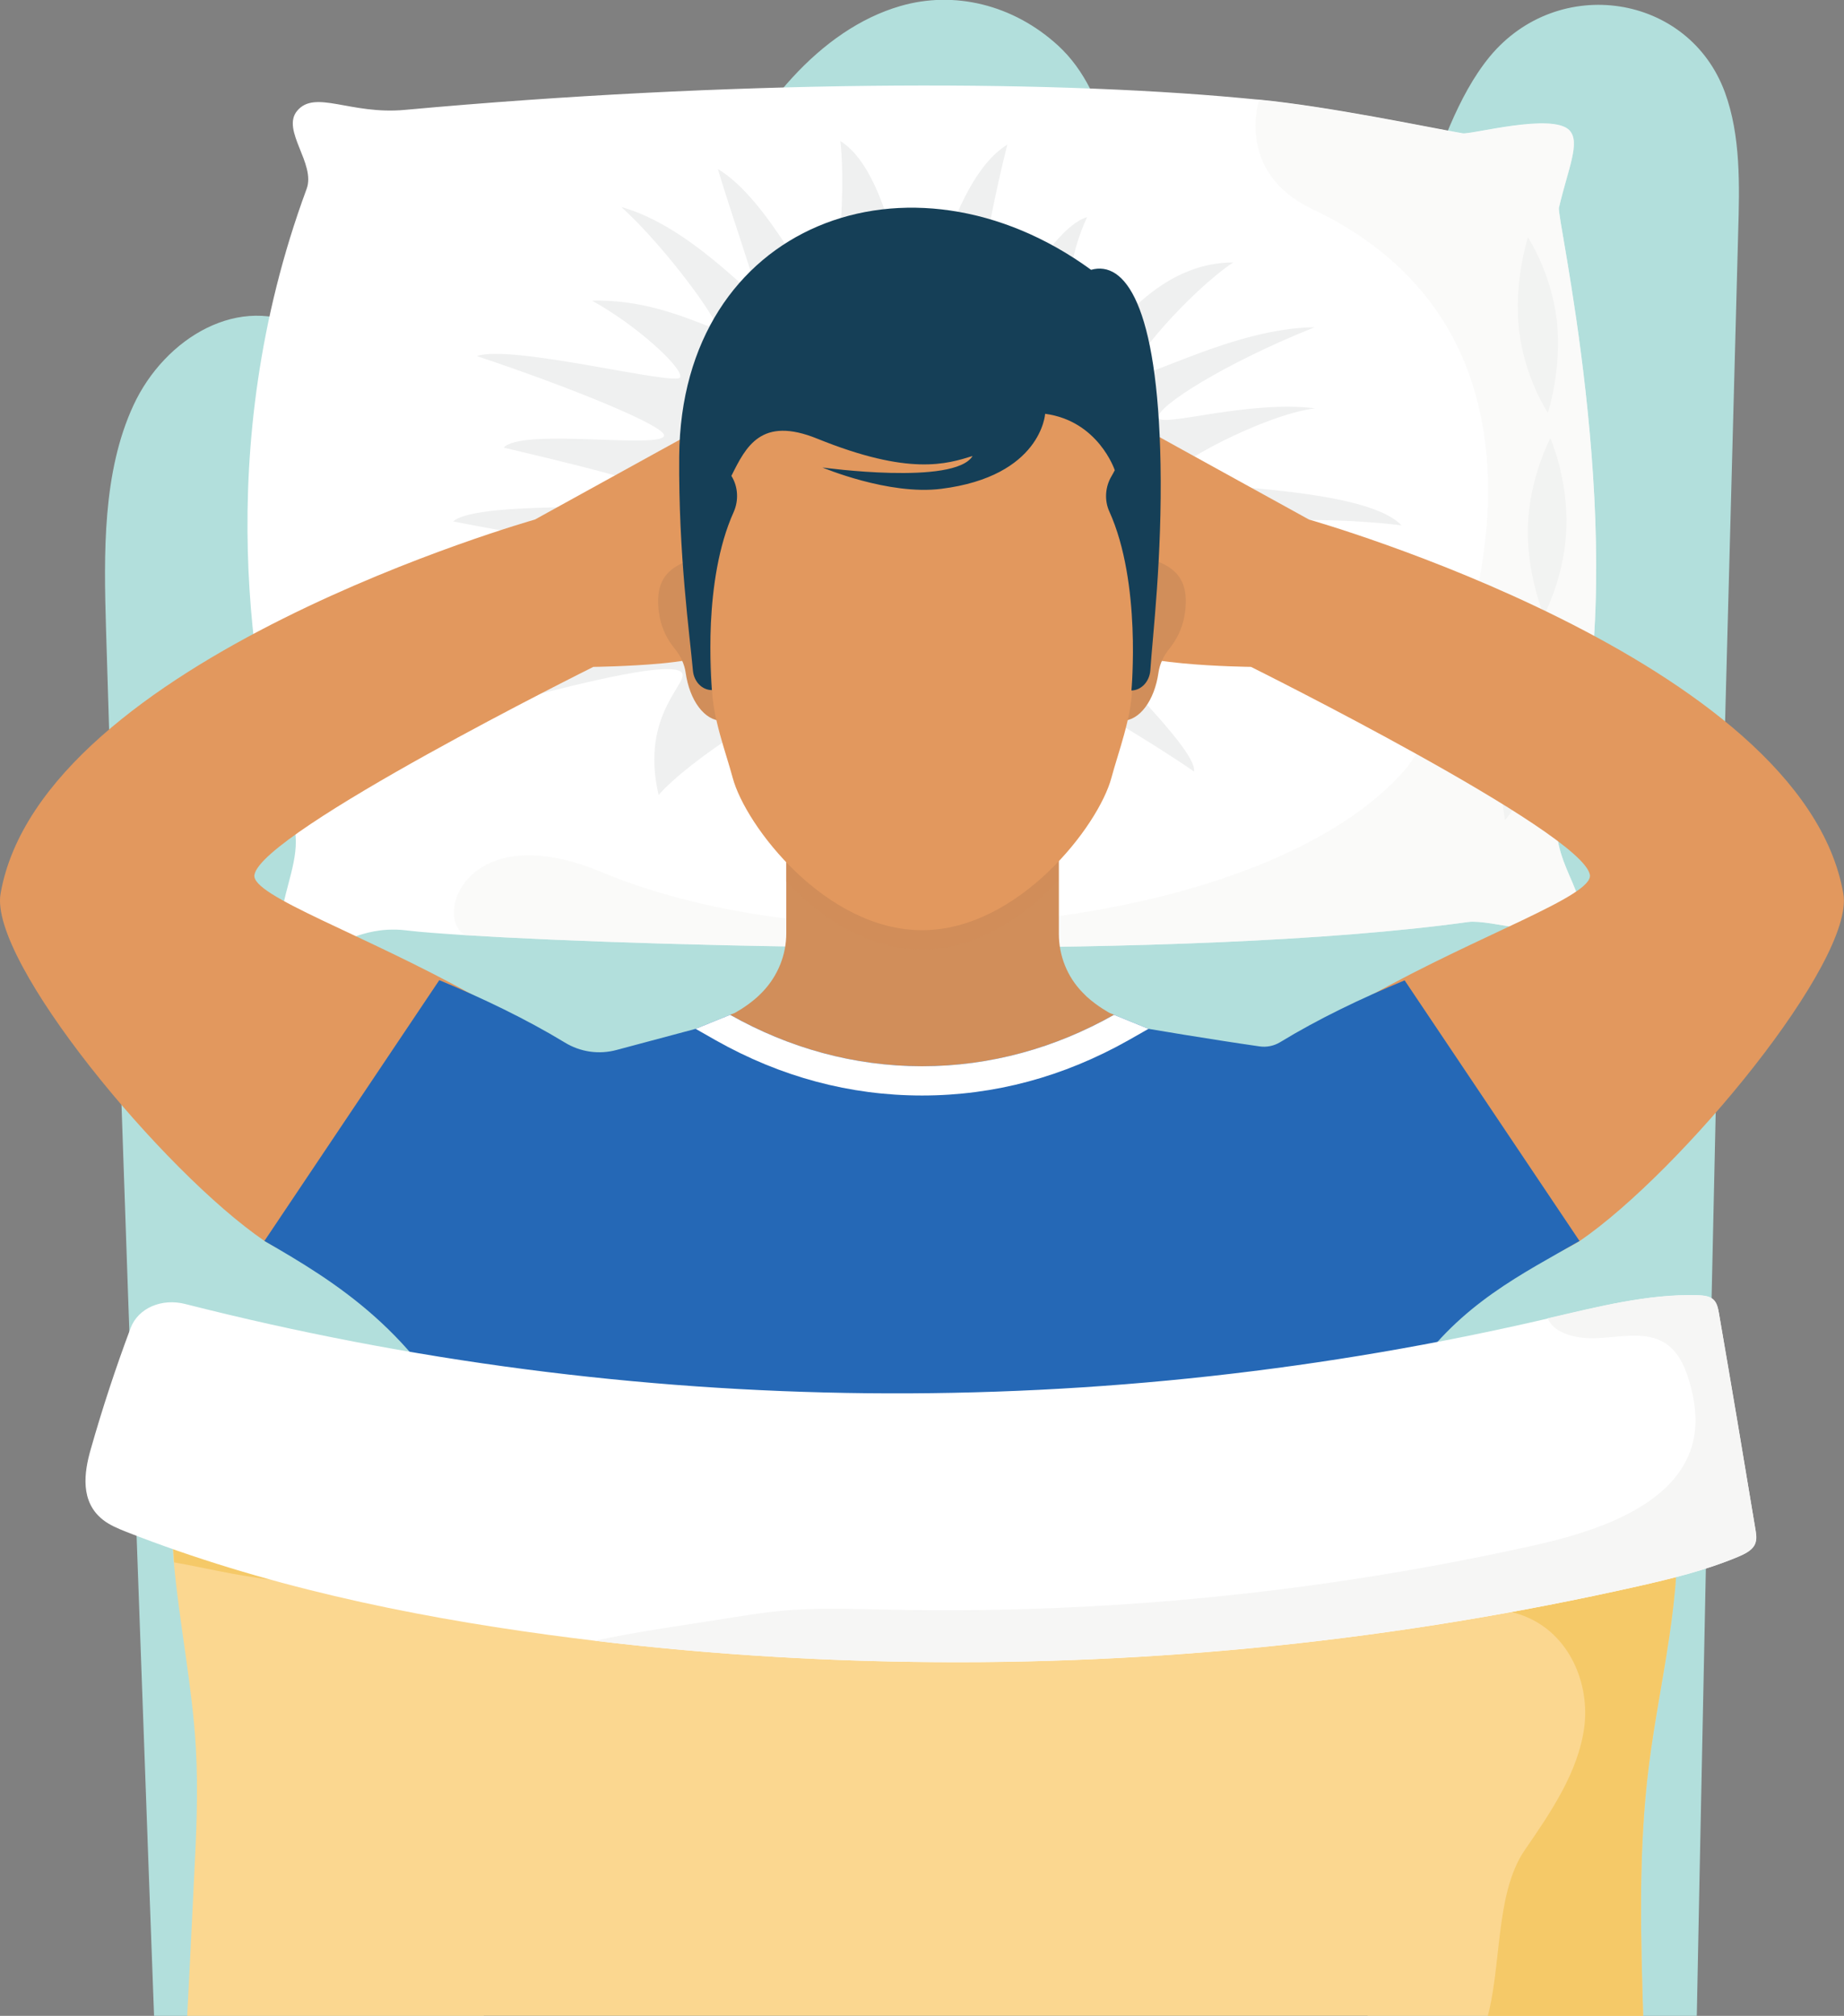 <svg width="151" height="165" viewBox="0 0 151 165" fill="none" xmlns="http://www.w3.org/2000/svg">
<rect x="0" y="0" width="151" height="165" fill="#808080" stroke="none"/>
<g clip-path="url(#clip0)">
<path d="M142.334 19.022C141.976 32.176 141.636 44.902 141.312 57.218C140.342 93.345 138.946 165 138.946 165H12.616C12.616 165 9.943 93.397 8.683 51.505C8.496 45.262 8.393 38.642 10.93 33.168C13.501 27.626 19.681 23.948 24.993 26.873C29.454 29.336 31.531 35.169 33.83 40.096C36.111 44.954 40.129 49.983 44.709 49.11C48.931 48.306 51.86 42.2 52.779 37.273C54.107 30.174 55.571 22.973 58.483 16.405C61.803 8.912 67.132 2.412 73.721 0.496C78.113 -0.786 82.966 0.36 86.643 3.729C91.138 7.852 90.985 14.728 94.288 19.86C97.914 25.539 103.907 30.106 109.747 26.565C116.353 22.563 116.625 11.187 121.988 4.636C127.607 -2.155 138.316 -0.513 141.261 7.595C142.538 11.102 142.453 15.139 142.334 19.022Z" fill="#B2DFDC"/>
<path d="M128.744 75.861C127.45 77.024 122.036 75.228 120.231 75.467C97.144 78.666 53.763 77.52 38.1 76.545C35.989 76.408 34.388 76.288 33.401 76.169C33.35 76.169 33.316 76.152 33.264 76.152C32.72 76.083 32.226 76.083 31.749 76.1C30.149 76.186 29.008 76.699 28.531 76.853C27.408 77.229 26.267 77.606 25.041 77.708C24.786 77.725 24.547 77.725 24.292 77.674C23.815 77.588 23.509 77.4 23.322 77.144C23.032 76.785 22.998 76.288 22.998 75.844C22.998 73.517 24.241 71.157 24.224 68.865C24.224 68.3 24.139 67.736 23.951 67.171C23.73 66.538 23.475 65.734 23.202 64.794C20.853 56.6 17.158 36.963 25.109 15.461C25.875 13.392 23.015 10.672 24.326 9.081C25.79 7.302 28.685 9.406 33.145 8.995C59.756 6.566 85.141 6.498 101.605 8.02C102.031 8.055 102.456 8.106 102.882 8.14C102.967 8.14 103.052 8.157 103.138 8.157C108.875 8.722 116.775 10.381 119.772 10.911C120.453 11.031 127.093 9.218 128.506 10.655C129.459 11.63 128.386 13.836 127.654 17.018C127.637 17.103 127.688 17.497 127.791 18.147C128.761 24.048 134.005 51.297 127.501 66.983C127.075 71.071 130.872 73.945 128.744 75.861Z" fill="white"/>
<path d="M127.484 26.238C127.927 30.206 126.752 33.798 126.752 33.798C126.752 33.798 124.845 30.959 124.386 26.99C123.943 23.022 125.118 19.43 125.118 19.43C125.118 19.43 127.025 22.286 127.484 26.238Z" fill="#EFF0F0"/>
<path d="M128.268 43.223C128.132 47.225 126.429 50.373 126.429 50.373C126.429 50.373 124.982 47.02 125.118 43.017C125.254 39.015 126.957 35.867 126.957 35.867C126.957 35.867 128.421 39.22 128.268 43.223Z" fill="#EFF0F0"/>
<path d="M126.292 60.723C125.424 64.606 123.245 67.137 123.245 67.137C123.245 67.137 122.462 63.374 123.313 59.508C124.181 55.625 126.36 53.094 126.36 53.094C126.36 53.094 127.144 56.857 126.292 60.723Z" fill="#EFF0F0"/>
<path opacity="0.5" d="M128.744 75.861C127.45 77.024 122.036 75.228 120.232 75.467C97.145 78.666 53.764 77.52 38.1 76.545C35.461 75.108 38.202 66.777 49.252 71.379C69.615 79.863 104.159 75.655 115.09 62.963C118.461 59.046 132.013 28.769 107.445 17.103C101.163 14.127 103.053 8.174 103.138 8.174C108.876 8.738 116.775 10.398 119.772 10.928C120.453 11.048 127.093 9.234 128.506 10.671C129.459 11.646 128.387 13.853 127.655 17.035C127.638 17.12 127.689 17.514 127.791 18.163C128.761 24.065 134.005 51.314 127.502 67C127.076 71.071 130.873 73.945 128.744 75.861Z" fill="#F6F6F5"/>
<path d="M52.741 46.303C52.401 47.278 42.679 47.056 41.572 49.793C45.982 49.143 53.593 48.39 53.916 49.348C54.291 50.409 42.713 53.71 42.441 57.251C48.757 55.592 54.597 54.257 55.721 54.959C56.828 55.66 52.316 58.209 53.933 65.068C56.521 62.126 64.421 57.097 65.783 57.439C67.128 57.764 65 61.1 67.605 65.718C70.414 61.801 74.381 58.277 74.653 58.209C75.181 58.055 75.402 62.776 77.633 64.589C78.484 60.98 78.876 57.867 79.42 57.798C79.744 57.764 83.864 64.538 87.184 64.931C85.72 60.758 83.456 55.711 84.12 55.352C84.784 54.976 94.454 60.826 97.774 63.152C98.115 61.219 88.631 52.65 89.346 52.188C90.061 51.726 99.187 53.231 103.103 54.343C100.243 51.418 93.092 48.51 93.892 47.894C94.726 47.261 98.745 46.765 101.639 46.936C99.749 44.524 95.493 44.696 95.663 43.823C95.833 42.934 106.491 41.976 114.766 43.002C111.548 39.598 95.867 39.957 95.782 39.068C95.68 38.161 103.461 33.953 107.683 33.423C102.167 32.739 95.118 35.014 94.863 34.193C94.607 33.337 100.243 29.745 107.649 26.786C100.975 26.854 93.552 31.285 92.837 30.635C92.105 29.968 97.365 23.929 100.975 21.483C93.824 21.5 90.112 29.146 88.972 29.01C87.831 28.873 86.35 23.502 89.023 17.771C85.652 18.746 81.276 28.497 80.34 28.086C79.403 27.675 80.493 19.773 82.485 11.836C77.445 14.966 75.828 27.248 75.045 26.906C74.262 26.547 73.325 14.35 68.814 11.545C69.341 16.044 68.439 25.298 67.571 25.058C66.907 24.887 63.025 16.352 58.785 13.837C59.705 16.967 62.157 24.032 62.02 24.203C61.731 24.614 56.572 18.524 50.886 16.95C54.648 20.371 58.888 26.341 58.666 26.786C58.445 27.231 54.086 24.442 48.485 24.614C52.128 26.615 55.908 30.087 55.704 30.874C55.499 31.661 41.845 28.137 39.053 29.146C46.799 31.73 54.648 34.928 54.376 35.681C54.001 36.758 42.696 35.014 41.249 36.639C44.092 37.323 56.112 40.06 55.517 41.018C54.921 41.976 39.257 40.795 37.112 42.677C43.241 43.909 53.099 45.328 52.741 46.303Z" fill="#EFF0F0"/>
<path d="M53.985 97.264L59.807 83.049L60.165 82.912C60.165 82.912 61.101 82.416 61.97 81.646C62.106 81.526 62.242 81.39 62.378 81.253C62.395 81.236 62.429 81.201 62.446 81.184C63.689 79.884 64.387 78.174 64.387 76.378V62.197H86.708V76.429C86.708 78.225 87.389 79.953 88.649 81.236L88.666 81.253C88.768 81.355 88.887 81.475 88.989 81.578C89.875 82.382 90.862 82.912 90.862 82.912L91.288 83.083L99.29 95.091L53.985 97.264Z" fill="#D18E5A"/>
<path d="M129.34 101.591C116.894 108.895 96.327 107.304 95.714 102.976C93.007 84.16 130.787 75.06 130.191 71.605C129.561 68.064 102.439 54.585 102.439 54.585C102.439 54.585 99.494 54.551 96.838 54.294C96.089 54.226 95.374 54.14 94.744 54.038C94.131 53.935 93.62 53.815 93.228 53.678C90.249 52.549 82.843 46.255 82.843 46.255C81.668 45.416 81.072 44.133 81.055 42.833C81.038 41.516 81.6 40.199 82.775 39.327L88.512 35.068C89.857 34.075 91.645 33.956 93.109 34.76L96.821 36.812L107.189 42.526C107.189 42.526 147.591 53.935 150.945 73.144C151.916 78.652 137.665 95.895 129.34 101.591Z" fill="#E2985E"/>
<path d="M69.954 42.903C69.92 44.169 69.324 45.434 68.166 46.255C68.166 46.255 60.76 52.567 57.781 53.679C57.406 53.816 56.879 53.936 56.266 54.038C55.602 54.141 54.836 54.244 54.069 54.312C51.43 54.552 48.587 54.586 48.587 54.586C48.587 54.586 21.448 68.065 20.835 71.606C20.222 75.044 58.002 84.144 55.312 102.977C54.699 107.305 34.115 108.896 21.687 101.592C13.327 95.896 -0.923 78.653 0.047 73.145C3.401 53.936 43.803 42.526 43.803 42.526L53.95 36.933L57.9 34.761C59.364 33.94 61.152 34.059 62.497 35.068L68.252 39.328C68.728 39.67 69.103 40.097 69.375 40.559C69.682 41.055 69.869 41.603 69.937 42.167C69.954 42.407 69.954 42.663 69.954 42.903Z" fill="#E2985E"/>
<path d="M115.022 80.244C111.463 81.715 107.939 83.408 104.823 85.307C104.313 85.615 103.717 85.734 103.138 85.649C98.966 85.05 94.046 84.212 94.046 84.212L91.271 83.083L91.22 83.066C86.436 85.769 81.107 87.274 75.505 87.274C69.904 87.274 64.575 85.769 59.791 83.066L56.964 84.212L50.495 85.94C49.047 86.333 47.515 86.111 46.238 85.324C43.105 83.425 39.547 81.715 35.972 80.227L21.653 101.574C27.374 104.876 34.269 109.015 38.73 118.748C39.888 134.52 42.22 152.737 39.581 165.156H112.025C109.352 151.026 110.867 137.924 111.157 126.497C111.293 121.434 112.825 116.507 115.72 112.351C119.636 106.689 124.692 104.26 129.34 101.574L115.022 80.244Z" fill="#2568B6"/>
<path d="M91.271 83.084L91.22 83.066C86.436 85.769 81.106 87.274 75.505 87.274C69.904 87.274 64.575 85.769 59.79 83.066L56.964 84.213L58.616 85.153C63.928 88.147 69.597 89.669 75.505 89.669C81.413 89.669 87.082 88.147 92.394 85.153L94.046 84.213L91.271 83.084Z" fill="white"/>
<path d="M94.302 45.776C95.902 46.323 97.588 47.178 96.975 50.497C96.787 51.489 96.345 52.361 95.783 53.063C95.306 53.644 94.966 54.328 94.863 55.064C94.54 57.322 93.331 58.998 91.884 58.998C90.198 59.015 92.718 45.228 94.302 45.776Z" fill="#D18E5A"/>
<path d="M56.691 45.776C55.091 46.323 53.405 47.178 54.018 50.497C54.206 51.489 54.648 52.361 55.227 53.063C55.704 53.644 56.044 54.328 56.147 55.064C56.47 57.322 57.679 58.998 59.126 58.998C60.794 59.015 58.275 45.228 56.691 45.776Z" fill="#D18E5A"/>
<path opacity="0.25" d="M86.674 62.197V72.101C83.83 75.112 79.863 77.729 75.488 77.729C71.146 77.729 67.196 75.146 64.353 72.153V62.197H86.674Z" fill="#D18E5A"/>
<path d="M92.837 35.409C91.747 30.363 87.695 26.617 82.876 26.617H68.115C63.297 26.617 59.245 30.363 58.155 35.409C57.968 36.299 57.866 37.223 57.866 38.163L58.309 56.278C58.309 58.622 59.466 61.666 59.994 63.651C61.05 67.619 67.621 76.138 75.504 76.138C83.37 76.138 89.959 67.619 91.015 63.651C91.543 61.666 92.7 58.622 92.7 56.278L93.143 38.163C93.143 37.223 93.041 36.299 92.837 35.409Z" fill="#E2985E"/>
<path d="M95.033 37.976C94.794 24.89 92.087 21.315 89.346 22.085C74.517 11.291 55.772 18.287 55.618 37.343C55.55 45.417 56.487 52.002 56.742 54.893C56.827 55.8 57.491 56.484 58.291 56.484C58.24 55.663 57.542 47.52 60.079 41.91C60.505 40.952 60.437 39.823 59.892 38.951C61.084 36.556 62.327 34.041 66.924 35.906C74.483 38.968 77.53 37.976 79.642 37.326C78.16 39.755 67.349 38.266 67.349 38.266C67.349 38.266 72.78 40.559 77.071 40.011C85.277 38.985 85.584 33.87 85.584 33.87C89.925 34.452 91.27 38.438 91.287 38.489C91.202 38.66 91.1 38.831 91.015 38.985C90.504 39.84 90.419 40.952 90.844 41.876C93.483 47.709 92.649 56.518 92.649 56.518C93.466 56.501 94.13 55.782 94.198 54.859C94.386 52.002 95.169 45.656 95.033 37.976Z" fill="#153F57"/>
<path d="M135.013 144.58C134.145 151.508 134.349 158.504 134.571 165.483H15.306C15.511 161.6 15.698 157.717 15.885 153.834C16.073 150.242 16.243 146.65 16.038 143.075C15.749 137.995 14.693 132.948 14.234 127.885C14.217 127.731 14.2 127.577 14.2 127.423C14.183 127.15 14.149 126.859 14.132 126.585C14.114 126.414 14.114 126.226 14.098 126.055C14.081 125.901 14.081 125.747 14.063 125.593C14.063 125.49 14.046 125.388 14.046 125.285C14.029 125.148 14.029 124.994 14.029 124.857C14.029 124.823 14.029 124.806 14.029 124.772C14.029 124.584 14.012 124.396 14.012 124.207C13.978 122.531 14.098 120.718 15.289 119.401C16.941 117.605 19.954 117.399 22.61 117.365C33.524 117.245 44.454 117.451 55.367 117.964C80.531 119.178 105.831 122.121 130.842 119.349C132.562 119.161 134.537 119.007 135.813 120.017C136.818 120.821 137.056 122.086 137.176 123.267C137.891 130.4 135.899 137.481 135.013 144.58Z" fill="#FBD790"/>
<path d="M135.013 144.58C134.145 151.508 134.349 158.504 134.571 165.483H121.699C123.01 161.104 122.38 155.015 124.866 151.422C127.011 148.309 129.208 145.076 129.718 141.467C130.229 137.841 128.527 133.701 124.781 132.264C123.095 131.614 121.189 131.58 119.35 131.546C92.347 131.101 65.362 130.639 38.359 130.194C31.889 130.092 25.369 129.972 19.018 128.809C17.435 128.518 15.851 128.159 14.268 127.885C14.251 127.731 14.234 127.577 14.234 127.423C14.217 127.15 14.183 126.859 14.166 126.585C14.149 126.414 14.149 126.226 14.132 126.055C14.115 125.901 14.115 125.747 14.098 125.593C14.098 125.49 14.081 125.388 14.081 125.285C14.063 125.148 14.063 124.994 14.063 124.857C14.063 124.823 14.063 124.806 14.063 124.772C14.063 124.584 14.046 124.396 14.046 124.207C14.012 122.531 14.132 120.718 15.323 119.401C16.975 117.605 19.988 117.399 22.644 117.365C33.558 117.245 44.488 117.451 55.402 117.964C80.566 119.178 105.866 122.121 130.876 119.349C132.596 119.161 134.571 119.007 135.848 120.017C136.852 120.821 137.09 122.086 137.21 123.267C137.891 130.4 135.899 137.481 135.013 144.58Z" fill="#F5C968"/>
<path d="M143.645 126.5C143.389 126.945 142.811 127.219 142.283 127.441C139.661 128.536 136.886 129.203 134.128 129.836C114.531 134.249 94.628 136.319 74.776 136.028C64.816 135.891 54.856 135.156 44.965 133.821C33.217 132.231 21.469 129.75 10.351 125.388C9.67 125.115 8.989 124.841 8.428 124.396C6.555 122.925 6.878 120.548 7.423 118.649C8.377 115.296 9.466 111.978 10.692 108.71C11.305 107.068 13.246 106.23 15.204 106.743C52.013 116.1 90.116 116.459 126.892 107.889C130.893 106.966 134.962 105.905 138.997 106.025C139.44 106.042 139.933 106.076 140.257 106.333C140.597 106.607 140.682 107.051 140.751 107.462C141.772 113.397 142.777 119.35 143.764 125.303C143.798 125.679 143.866 126.107 143.645 126.5Z" fill="white"/>
<path d="M140.24 106.315C139.917 106.058 139.44 106.024 138.98 106.007C134.945 105.904 130.876 106.948 126.875 107.872C126.824 107.889 126.773 107.889 126.739 107.906C127.25 109.172 129.157 109.616 130.791 109.531C132.562 109.445 134.486 109.018 135.984 109.736C137.295 110.352 137.925 111.703 138.316 113.02C138.895 114.97 139.151 117.143 138.248 119.178C136.392 123.455 130.519 125.422 125.428 126.534C108.079 130.382 90.389 132.127 72.751 131.751C70.078 131.7 67.388 131.597 64.732 131.785C62.638 131.939 60.594 132.298 58.534 132.623C55.248 133.136 51.928 133.598 48.711 134.3C57.377 135.343 66.077 135.907 74.794 136.027C94.646 136.301 114.532 134.248 134.145 129.835C136.903 129.219 139.678 128.535 142.3 127.44C142.828 127.218 143.407 126.944 143.662 126.499C143.884 126.106 143.833 125.678 143.764 125.285C142.777 119.332 141.79 113.397 140.751 107.444C140.666 107.033 140.581 106.589 140.24 106.315Z" fill="#F6F6F5"/>
</g>
<defs>
<clipPath id="clip0">
<rect width="151" height="165" fill="white"/>
</clipPath>
</defs>
</svg>
